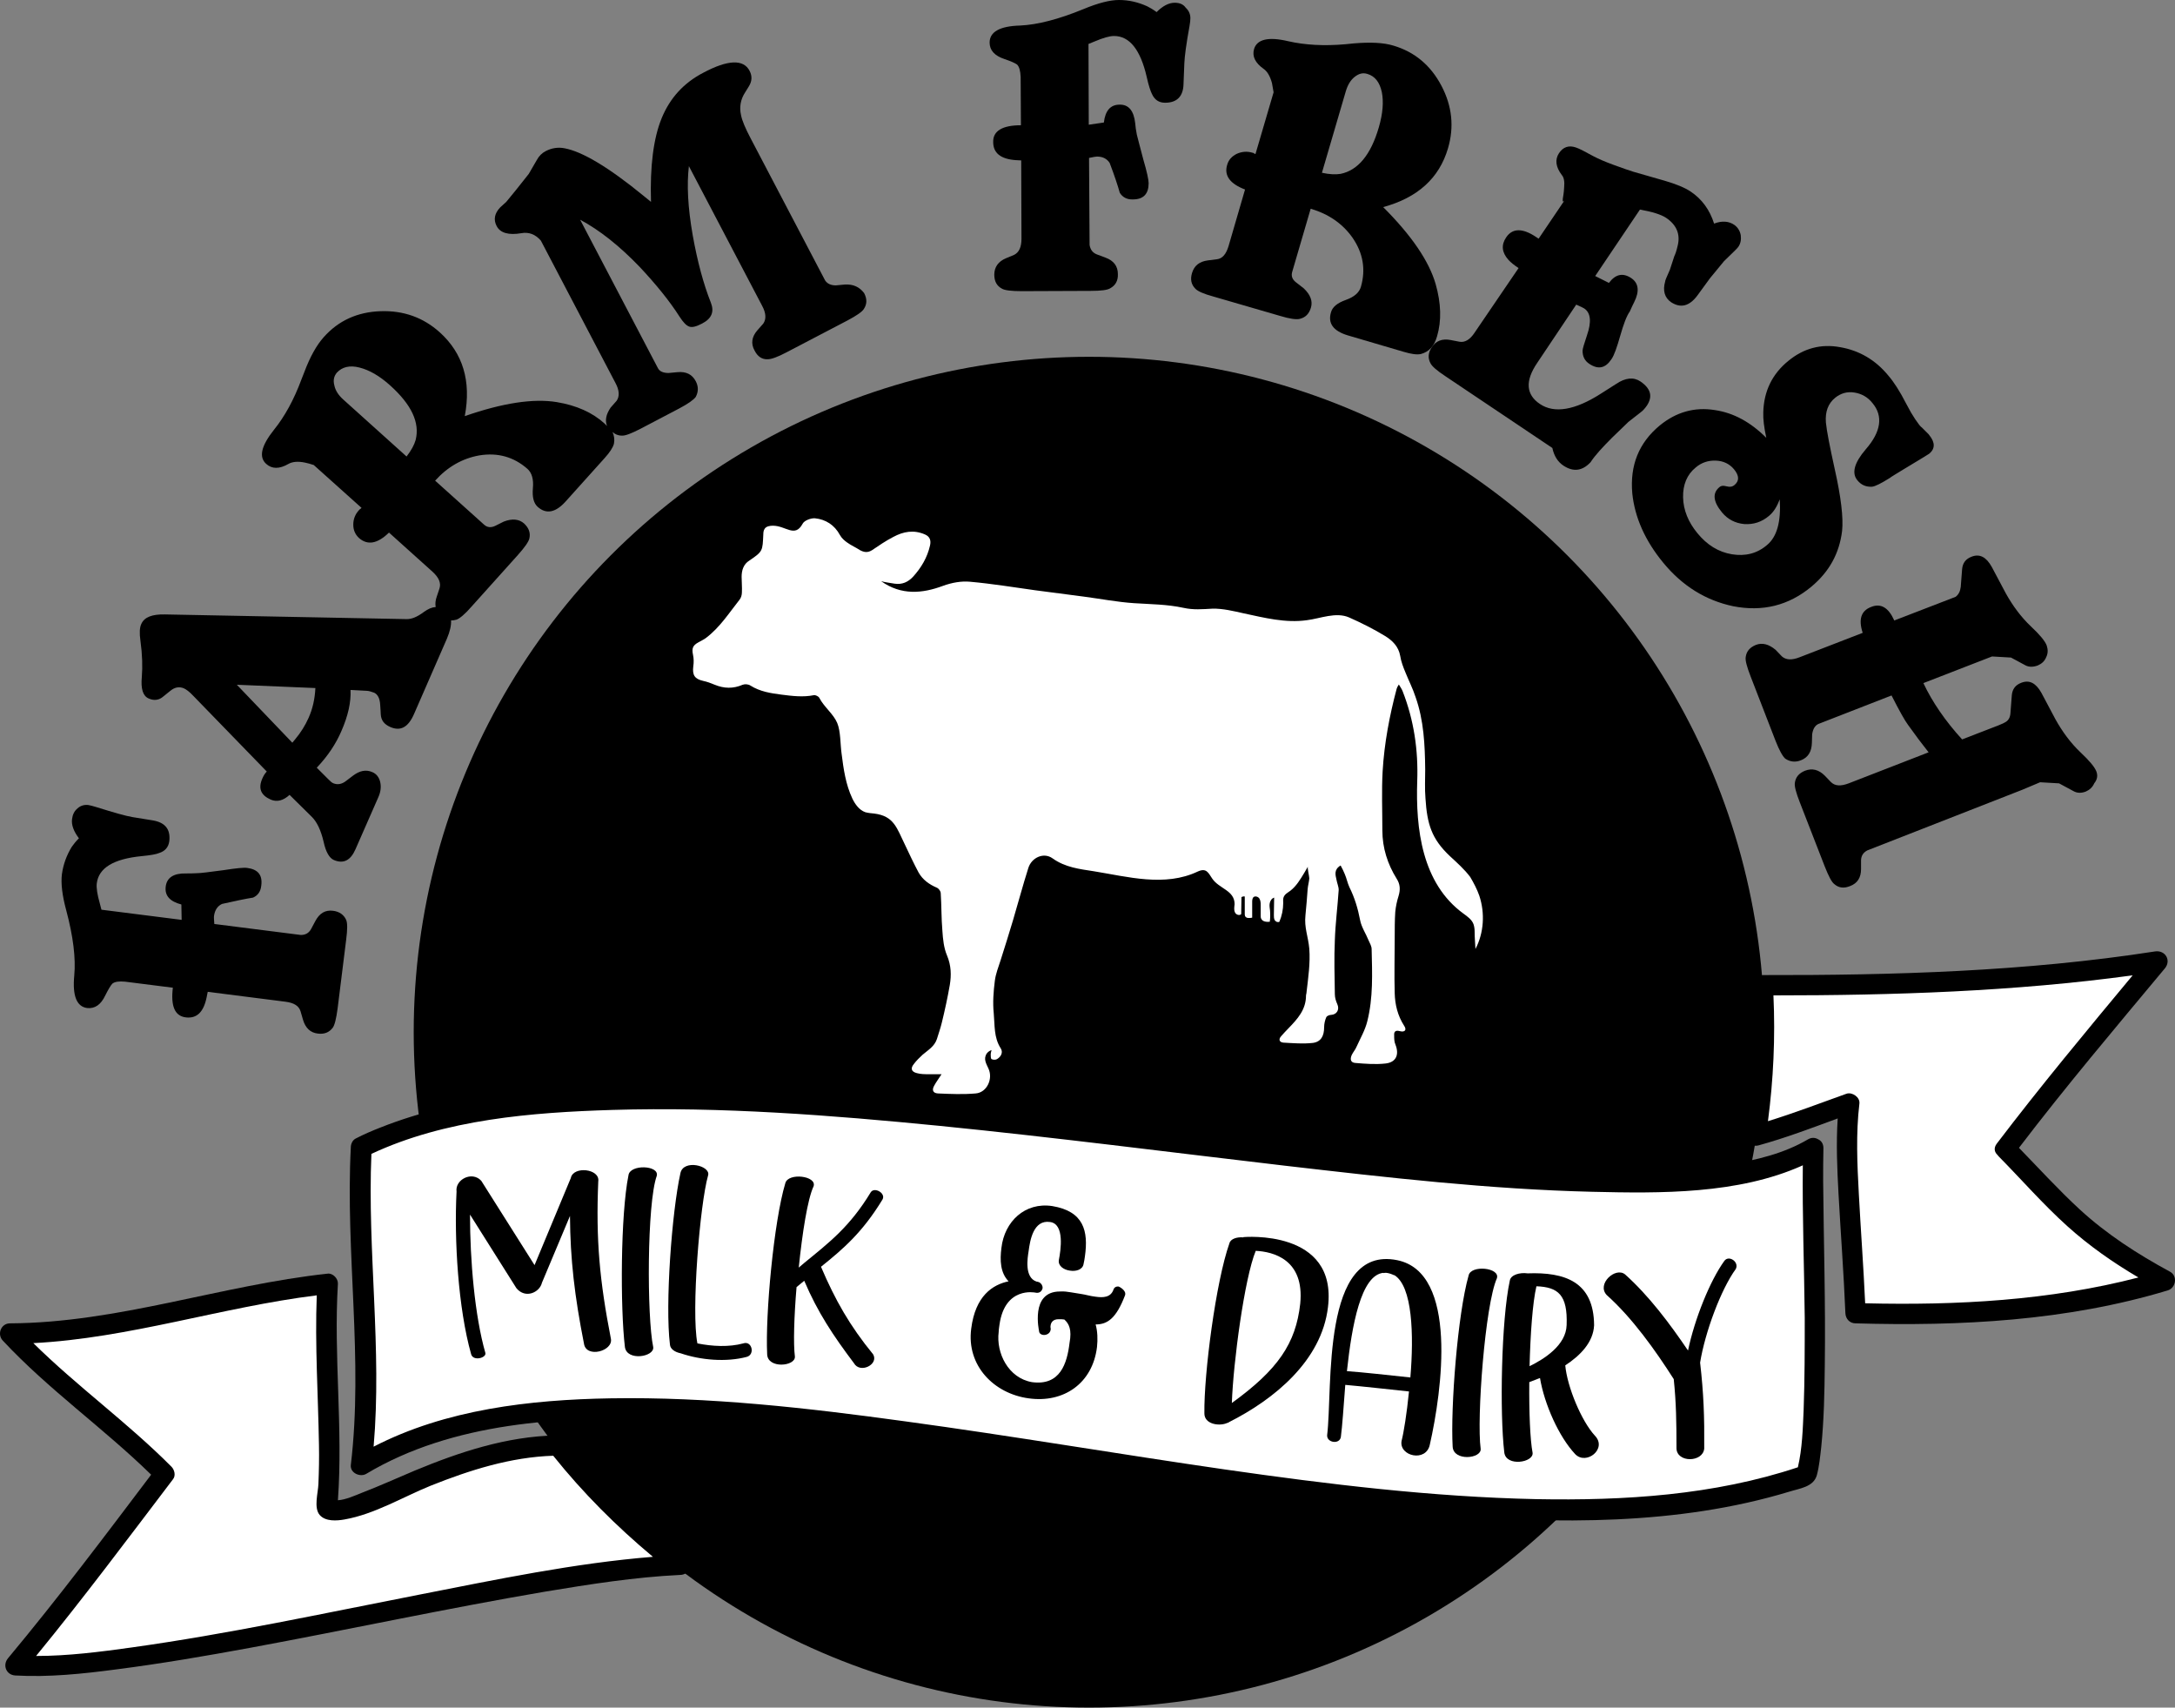 <?xml version="1.0" encoding="UTF-8" standalone="no"?>
<!-- Generator: Adobe Illustrator 21.0.0, SVG Export Plug-In . SVG Version: 6.00 Build 0)  -->

<svg
   xmlns:dc="http://purl.org/dc/elements/1.1/"
   xmlns:cc="http://creativecommons.org/ns#"
   xmlns:rdf="http://www.w3.org/1999/02/22-rdf-syntax-ns#"
   xmlns:svg="http://www.w3.org/2000/svg"
   xmlns="http://www.w3.org/2000/svg"
   xmlns:sodipodi="http://sodipodi.sourceforge.net/DTD/sodipodi-0.dtd"
   xmlns:inkscape="http://www.inkscape.org/namespaces/inkscape"
   version="1.1"
   id="Layer_1"
   x="0px"
   y="0px"
   viewBox="0 0 791.954 621.7"
   xml:space="preserve"
   sodipodi:docname="8029.svg"
   width="791.954"
   height="621.7"
   inkscape:version="0.92.3 (2405546, 2018-03-11)"><rect x="0" y="0" width="791.954" height="621.7" fill="#808080" stroke="none"/><defs
   id="defs73" /><sodipodi:namedview
   pagecolor="#ffffff"
   bordercolor="#666666"
   borderopacity="1"
   objecttolerance="10"
   gridtolerance="10"
   guidetolerance="10"
   inkscape:pageopacity="0"
   inkscape:pageshadow="2"
   inkscape:window-width="640"
   inkscape:window-height="480"
   id="namedview71"
   showgrid="false"
   fit-margin-top="0"
   fit-margin-left="0"
   fit-margin-right="0"
   fit-margin-bottom="0"
   inkscape:zoom="0.27314815"
   inkscape:cx="395.93779"
   inkscape:cy="310.79999"
   inkscape:window-x="0"
   inkscape:window-y="0"
   inkscape:window-maximized="0"
   inkscape:current-layer="Layer_1" />
<style
   type="text/css"
   id="style2">
	.st0{fill:#FFFFFF;}
</style>
<g
   id="g68"
   transform="translate(-36.062,-121.1)">
	<g
   id="g64">
		<circle
   cx="432.6"
   cy="496.9"
   r="245.9"
   id="circle4" />
		<g
   id="g20">
			<path
   d="m 157.4,452.7 c -2.9,-0.4 -5,0.9 -6.5,3.7 l -1.6,3 c -0.8,1.4 -2,2.1 -3.7,2.1 l -31.5,-4 c -0.1,-1.5 -0.2,-2.4 -0.1,-3 0.3,-2 1.2,-3.5 2.9,-4.3 4.9,-1.1 8.7,-1.9 11.3,-2.3 1.8,-0.8 2.8,-2.3 3,-4.4 0.5,-3.8 -1.2,-5.9 -5.1,-6.4 -1.2,-0.2 -4.1,0.1 -8.6,0.8 -5.3,0.7 -8.4,1.1 -9.5,1.1 -1.6,0.1 -3,0.1 -4.2,0.1 -4.5,-0.1 -7,1.5 -7.4,4.8 -0.4,3.3 1.5,5.4 5.7,6.5 L 102.2,456 73,452.3 72.4,450 c -0.9,-3.2 -1.3,-5.6 -1.1,-7.3 0.7,-5.6 6.1,-8.9 16.3,-9.9 3.2,-0.3 5.4,-0.7 6.3,-1.1 2.3,-0.7 3.5,-2.2 3.8,-4.3 0.5,-4.3 -1.4,-6.8 -5.9,-7.6 l -7.4,-1.2 c -2.5,-0.4 -7,-1.7 -13.4,-3.7 -1.1,-0.3 -2,-0.6 -2.7,-0.7 -1.5,-0.2 -2.9,0.2 -4,1.2 -1.2,1 -1.8,2.3 -2,3.9 -0.3,2.1 0.6,4.5 2.5,7 -1.1,1.1 -1.9,2.1 -2.6,3.1 -1.9,3.1 -3.1,6.4 -3.6,10 -0.4,3.3 0.1,7.7 1.6,13.2 2.5,9.4 3.5,17.3 2.9,23.7 -0.7,7.4 0.9,11.3 4.7,11.8 2.8,0.3 5,-1.2 6.6,-4.6 1.1,-2.2 2,-3.7 2.6,-4.3 0.9,-0.7 2.4,-0.9 4.6,-0.7 l 17.4,2.2 c -0.8,6.7 0.7,10.3 4.7,10.8 4,0.5 6.5,-1.9 7.6,-7.3 l 0.4,-2 28.3,3.6 c 3.1,0.4 4.9,1.5 5.5,3.5 l 0.9,3.1 c 0.9,3 2.7,4.7 5.4,5 2.3,0.3 4.1,-0.4 5.4,-2.1 0.7,-0.9 1.3,-3.3 1.8,-7.1 l 3.1,-24.9 c 0.5,-3.8 0.5,-6.2 0,-7.3 -0.8,-1.8 -2.4,-3 -4.7,-3.3 z"
   id="path6"
   inkscape:connector-curvature="0" />
			<path
   d="m 343.6,224.7 -3.2,0.3 c -1.8,0 -3.1,-0.6 -3.9,-1.8 l -27.1,-51.7 c -1.9,-3.6 -3.1,-6.4 -3.5,-8.4 -0.7,-3 -0.2,-5.8 1.5,-8.4 l 1.3,-2.1 c 1.2,-1.9 1.3,-3.8 0.3,-5.7 -2.2,-4.3 -7.9,-4.1 -16.9,0.7 -7.1,3.7 -12.1,9.2 -15.1,16.5 -3,7.3 -4.3,17.5 -3.9,30.5 l -2.7,-2.2 c -12.7,-10.4 -22.3,-16.1 -28.7,-17.3 -2.4,-0.5 -4.8,-0.1 -6.9,1 -1.4,0.7 -2.5,1.8 -3.3,3.3 l -2.9,5 c -3.5,4.5 -6.3,7.9 -8.2,10.2 l -2.2,2 c -2.1,2.2 -2.5,4.5 -1.3,6.8 1.3,2.5 4.3,3.4 9,2.6 2.7,-0.5 5.1,0.4 7.1,2.7 l 27.2,51.9 c 1.4,2.6 1.5,4.8 0.4,6.4 l -2.2,2.5 c -1.7,2.5 -2.1,4.7 -1.3,6.7 -0.3,-0.3 -0.6,-0.6 -0.9,-0.9 -4.4,-4 -10.2,-6.6 -17.4,-7.8 -8.5,-1.4 -19.7,0.3 -33.5,5.1 2.4,-12.8 -0.7,-22.9 -9.1,-30.5 -6,-5.4 -13.2,-8 -21.6,-7.7 -8.4,0.3 -15.3,3.4 -20.7,9.5 -2.5,2.8 -4.9,7 -7,12.6 l -1.1,2.8 c -2.7,7.3 -6.1,13.5 -10,18.3 -4.6,5.8 -5.6,9.9 -2.8,12.4 2.1,1.9 4.8,1.9 8.1,0 1.4,-0.8 3.4,-1 5.9,-0.5 1,0.2 2.1,0.5 3.3,0.9 l 17.4,15.6 c -0.2,0.2 -0.4,0.4 -0.6,0.5 l -0.3,0.3 c -1.4,1.5 -2.1,3.3 -2.1,5.3 0,2 0.7,3.6 2.1,4.9 3.1,2.7 6.7,2.1 10.9,-2 l 15.9,14.3 c 2.3,2.1 3.1,4.1 2.5,6 l -1,3 c -0.5,1.4 -0.6,2.6 -0.4,3.8 -1.4,0.1 -2.8,0.7 -4.3,1.8 -2.4,1.8 -4.5,2.7 -6.5,2.6 l -87.8,-1.7 c -4.7,-0.1 -7.5,1 -8.6,3.5 -0.6,1.3 -0.7,3.3 -0.3,6.1 0.7,5.1 0.8,9.5 0.5,13.2 -0.4,4.3 0.4,6.9 2.5,7.8 2,0.9 3.8,0.6 5.3,-0.7 l 2.6,-2.1 c 1.6,-1.3 3.2,-1.6 4.9,-0.9 0.9,0.4 2.1,1.3 3.4,2.7 l 26.8,27.6 c -0.7,0.7 -1.2,1.6 -1.6,2.5 -1.6,3.6 -0.6,6.1 3,7.7 2.3,1 4.6,0.4 6.9,-1.7 l 8,7.9 c 1.9,1.8 3.4,4.9 4.4,9.2 0.8,3.7 2.1,5.9 3.7,6.6 3.5,1.5 6.1,0.2 7.9,-3.9 l 8.3,-18.9 c 0.9,-2 1.1,-3.8 0.7,-5.6 -0.4,-1.7 -1.4,-3 -2.9,-3.6 -2.3,-1 -4.6,-0.5 -7,1.3 l -2.5,1.9 c -1.5,1.2 -3.1,1.5 -4.6,0.9 -0.6,-0.2 -1.2,-0.8 -2,-1.6 l -4.1,-4.1 c 4,-4.2 7,-8.7 9,-13.4 2.4,-5.5 3.5,-10.4 3.3,-14.9 l 5.7,0.3 c 0.9,0 1.8,0.3 2.9,0.7 1.3,0.6 2.1,2.1 2.2,4.5 0.1,1.6 0.2,2.7 0.2,3.3 0.1,2.2 1.2,3.7 3.5,4.7 3.7,1.6 6.5,0.1 8.6,-4.7 l 12,-27.5 c 1.1,-2.6 1.6,-4.8 1.5,-6.6 0.6,0 1.3,-0.1 2,-0.3 1.1,-0.4 3,-1.9 5.5,-4.8 l 16.8,-18.7 c 2.5,-2.8 3.9,-4.8 4.2,-6 0.5,-2.1 -0.2,-3.9 -1.9,-5.5 -1.8,-1.6 -4.3,-1.9 -7.4,-0.7 l -3,1.5 c -1.6,0.8 -3,0.7 -4.2,-0.4 l -17.8,-16 c 4.5,-5 9.9,-8.1 16.1,-9.2 6.8,-1.1 12.6,0.6 17.5,4.9 1.6,1.4 2.3,3.8 2,7 -0.3,3.3 0.3,5.5 1.7,6.8 3.1,2.8 6.5,2.2 10.2,-1.9 l 14.2,-15.8 c 1.9,-2.1 3,-3.8 3.4,-5.2 0.3,-1.5 0.1,-3 -0.5,-4.3 0.9,0.8 2,1.3 3.4,1.3 1.2,0.1 3.5,-0.8 6.8,-2.5 l 14.1,-7.4 c 3.2,-1.7 5.2,-3.1 6,-4.2 1,-1.9 1,-3.8 0,-5.7 -1.3,-2.5 -3.5,-3.6 -6.7,-3.3 l -3.2,0.3 c -2,0 -3.3,-0.6 -3.9,-1.8 l -28.3,-54 c 7.1,3.8 14.3,9.5 21.7,17.2 5.9,6.3 10.8,12.3 14.5,18.1 1.3,2 2.4,3.2 3.5,3.6 1.1,0.4 2.6,0 4.7,-1.1 3.5,-1.8 4.5,-4.3 3.2,-7.6 -2.7,-6.8 -4.9,-15 -6.6,-24.5 -1.8,-10.2 -2.2,-18.6 -1.4,-25.2 l 26.7,50.9 c 1.4,2.6 1.5,4.8 0.4,6.4 l -2.2,2.5 c -2,2.3 -2.4,4.8 -1,7.3 1.1,2.2 2.7,3.3 4.8,3.2 1.3,0 3.6,-0.8 6.8,-2.5 l 22.2,-11.6 c 3.4,-1.8 5.4,-3.2 6,-4.2 1.2,-1.8 1.2,-3.7 0.1,-5.8 -1.7,-2.2 -3.9,-3.3 -7.1,-3.1 z m -156.2,56.6 c -0.5,1.8 -1.6,3.8 -3.3,6 l -23,-20.7 c -1.8,-1.6 -2.9,-3.3 -3.3,-5.2 -0.5,-1.9 -0.1,-3.4 0.9,-4.6 1.9,-2.1 4.7,-2.8 8.2,-1.9 3.6,0.9 7.3,3 11.2,6.5 7.8,7 10.9,13.6 9.3,19.9 z m -39,101.2 c -1.2,2.7 -2.8,5.3 -4.9,7.8 l -1,1.2 -20.2,-21.1 28.6,1.2 c -0.2,4 -1,7.6 -2.5,10.9 z"
   id="path8"
   inkscape:connector-curvature="0" />
			<path
   d="m 463.8,122.1 c -2.2,0 -4.4,1.2 -6.6,3.4 -1.2,-0.9 -2.4,-1.6 -3.4,-2.1 -3.3,-1.5 -6.7,-2.3 -10.3,-2.3 -3.3,0 -7.6,1.1 -12.9,3.3 -9,3.7 -16.7,5.7 -23.1,6 -7.4,0.2 -11.1,2.3 -11.1,6.2 0,2.8 1.8,4.8 5.4,6 2.4,0.8 3.9,1.5 4.6,2 0.8,0.8 1.2,2.3 1.3,4.5 l 0.1,17.6 c -6.8,0 -10.2,2.1 -10.1,6.1 0,4 2.7,6.2 8.2,6.6 l 2,0.1 0.1,28.5 c 0,3.1 -0.9,5 -2.7,5.9 l -2.9,1.2 c -2.9,1.2 -4.3,3.3 -4.3,6 0,2.4 0.9,4.1 2.8,5.1 1,0.6 3.4,0.9 7.2,0.9 l 25.1,-0.1 c 3.8,0 6.2,-0.3 7.2,-1 1.8,-1 2.8,-2.7 2.7,-5.1 0,-2.9 -1.5,-4.9 -4.5,-6 l -3.2,-1.2 c -1.5,-0.6 -2.3,-1.7 -2.6,-3.4 l -0.2,-31.7 c 1.4,-0.3 2.4,-0.5 2.9,-0.5 2.1,0 3.6,0.8 4.6,2.3 1.8,4.7 3,8.4 3.7,10.9 1,1.6 2.6,2.5 4.8,2.4 3.8,0 5.7,-2 5.7,-5.9 0,-1.2 -0.6,-4.1 -1.9,-8.5 -1.4,-5.1 -2.1,-8.2 -2.4,-9.2 -0.3,-1.5 -0.5,-2.9 -0.6,-4.2 -0.5,-4.5 -2.4,-6.8 -5.7,-6.7 -3.3,0 -5.2,2.2 -5.7,6.5 l -5.5,0.8 -0.1,-29.4 2.2,-0.9 c 3.1,-1.3 5.4,-2 7.1,-2 5.6,0 9.6,4.9 11.9,14.9 0.7,3.2 1.4,5.2 1.9,6.2 1,2.2 2.6,3.2 4.8,3.2 4.3,0 6.6,-2.3 6.7,-6.8 l 0.3,-7.5 c 0.1,-2.6 0.7,-7.1 1.9,-13.7 0.2,-1.1 0.3,-2.1 0.3,-2.8 0,-1.5 -0.6,-2.8 -1.7,-3.8 -0.9,-1.3 -2.3,-1.8 -4,-1.8 z"
   id="path10"
   inkscape:connector-curvature="0" />
			<path
   d="m 559.3,243.6 c 1.7,-5.7 1.5,-12.1 -0.5,-19.1 -2.4,-8.3 -8.7,-17.6 -19.1,-28 12.5,-3.4 20.4,-10.5 23.6,-21.4 2.3,-7.8 1.5,-15.4 -2.4,-22.8 -3.9,-7.4 -9.7,-12.3 -17.5,-14.6 -3.6,-1.1 -8.4,-1.3 -14.4,-0.8 l -3,0.3 c -7.8,0.7 -14.8,0.3 -20.9,-1.1 -7.2,-1.7 -11.3,-0.7 -12.4,2.8 -0.8,2.7 0.4,5.1 3.5,7.3 1.3,0.9 2.3,2.6 3,5.1 0.2,1 0.4,2.2 0.6,3.4 l -6.6,22.5 c -0.3,-0.1 -0.5,-0.2 -0.7,-0.4 l -0.4,-0.1 c -2,-0.6 -3.9,-0.4 -5.7,0.4 -1.8,0.9 -3,2.2 -3.5,4 -1.2,3.9 1,6.9 6.5,9 l -6,20.6 c -0.9,3 -2.3,4.6 -4.3,4.8 l -3.2,0.4 c -3.1,0.4 -5,1.9 -5.8,4.6 -0.7,2.3 -0.3,4.2 1.2,5.7 0.8,0.9 3,1.9 6.7,2.9 l 24.1,7 c 3.6,1.1 6,1.4 7.2,1.1 2.1,-0.5 3.4,-1.8 4.1,-4.1 0.7,-2.4 -0.2,-4.7 -2.6,-7 l -2.7,-2.1 c -1.5,-1.1 -2,-2.4 -1.5,-4 l 6.7,-22.9 c 6.5,1.9 11.6,5.4 15.2,10.5 3.9,5.6 4.9,11.6 3.1,17.9 -0.6,2.1 -2.4,3.7 -5.5,4.8 -3.1,1.1 -4.9,2.6 -5.4,4.5 -1.2,4 0.8,6.8 6.1,8.4 l 20.4,6 c 2.7,0.8 4.7,1.1 6.2,0.8 3,-0.8 4.9,-2.9 5.9,-6.4 z m -21.2,-76.1 c -2.9,10 -7.6,15.6 -13.9,16.9 -1.8,0.3 -4.1,0.2 -6.8,-0.4 l 8.7,-29.7 c 0.7,-2.3 1.7,-4 3.2,-5.2 1.5,-1.2 3,-1.6 4.6,-1.1 2.8,0.8 4.5,3 5.3,6.6 0.7,3.5 0.4,7.8 -1.1,12.9 z"
   id="path12"
   inkscape:connector-curvature="0" />
			<path
   d="m 635.7,268.8 c 2.2,-3.3 1.5,-6.2 -2.3,-8.8 -2.5,-1.7 -5.5,-1.4 -8.9,0.9 l -5.5,3.5 c -9.5,6.1 -17,7.3 -22.2,3.8 -5.1,-3.4 -5.5,-8.4 -1,-15 L 610,232 c 1.6,0.7 2.6,1.2 2.9,1.4 2.4,1.6 2.7,4.9 1,9.8 -1,3 -1.6,4.9 -1.6,5.6 0,2.1 0.8,3.7 2.5,4.8 3.2,2.1 5.8,1.6 8,-1.7 1,-1.4 2,-4.3 3.2,-8.5 1.2,-4.2 2.3,-7.2 3.5,-8.9 0.7,-1.5 1.2,-2.7 1.6,-3.4 2,-4 1.6,-6.9 -1,-8.7 -3.1,-2.1 -5.8,-1.5 -8.2,1.7 l -5,-2.5 16.3,-24.2 c 4.5,0.8 7.7,1.8 9.5,3 3.9,2.6 5.3,6.1 4.2,10.3 -0.4,1.7 -0.8,2.9 -1.2,3.7 -0.9,2.8 -1.5,4.5 -1.6,4.9 -1.2,2.7 -1.8,4.1 -1.7,4.2 -1,3.4 -0.2,6 2.1,7.6 3.5,2.3 6.7,1.5 9.6,-2.4 l 4.6,-6.3 5.1,-6.2 3.8,-3.7 c 0.7,-0.7 1.2,-1.2 1.4,-1.5 0.9,-1.3 1.1,-2.7 0.9,-4.3 -0.3,-1.6 -1.1,-2.8 -2.3,-3.7 -2,-1.4 -4.5,-1.6 -7.4,-0.5 -1.6,-5 -4.4,-8.9 -8.6,-11.7 -2.1,-1.4 -5.3,-2.7 -9.4,-3.9 l -11.5,-3.3 c -1.3,-0.4 -3.6,-1.2 -6.9,-2.4 -3.3,-1.2 -5.8,-2.3 -7.5,-3.2 -3.1,-1.7 -5.2,-2.8 -6.4,-3.2 -2.6,-0.9 -4.7,-0.2 -6.2,2.1 -1.5,2.3 -1.2,5 1.1,8 0.7,0.8 1,2.3 0.8,4.3 0,0.5 -0.1,2 -0.5,4.3 -0.1,1.1 0.1,1.2 0.6,0.6 l -9.4,13.9 -0.9,-0.6 c -4.9,-3.3 -8.6,-3.3 -10.9,0.1 -1.9,2.8 -1.6,5.5 0.8,8.2 0.9,1 2.2,2 3.7,3 l -16,23.5 c -1.7,2.6 -3.6,3.7 -5.6,3.3 l -3.1,-0.6 c -3.1,-0.6 -5.4,0.3 -6.9,2.6 -1.3,2 -1.5,3.9 -0.5,5.8 0.5,1.1 2.3,2.7 5.5,4.8 l 38.9,26.1 c 0.6,2.8 1.9,5 4,6.4 3.6,2.4 6.9,2 9.9,-1.2 1.7,-2.6 4.4,-5.5 7.9,-9 2.2,-2.1 4.1,-4 5.9,-5.7 l 4.6,-3.6 c 0.7,-0.5 1.4,-1.3 2.1,-2.3 z"
   id="path14"
   inkscape:connector-curvature="0" />
			<path
   d="m 695.6,334.7 c 6.5,-5.4 10.2,-12.1 11.2,-20.3 0.5,-4.8 -0.4,-12.4 -2.7,-22.6 -1.8,-8.2 -2.9,-13.8 -3.2,-16.9 -0.3,-3.9 0.8,-6.9 3.4,-9 2,-1.6 4.3,-2.3 6.9,-1.9 2.6,0.4 4.9,1.6 6.7,3.9 3.9,4.7 3.1,10.4 -2.5,16.8 -4.2,4.9 -5.2,8.7 -3,11.3 1.4,1.7 3.1,2.4 5.3,2.3 1.1,-0.1 3.3,-1.2 6.5,-3.2 0.3,-0.3 2,-1.3 5.1,-3.2 5.5,-3.3 8.6,-5.2 9.2,-5.6 2.2,-1.8 2.2,-4.1 0.1,-6.7 l -0.3,-0.4 -2.5,-2.5 c -0.1,0 -0.4,-0.3 -0.9,-0.9 -1,-1.3 -2,-2.8 -3,-4.5 l -1.8,-3.3 c -2.3,-4.5 -4.5,-7.9 -6.5,-10.2 -4.6,-5.6 -10.5,-9.1 -17.5,-10.3 -7,-1.3 -13.3,0.4 -18.9,5 -5.9,4.8 -8.9,11.1 -9.1,18.7 -0.1,2.5 0.3,5.6 1.1,9.3 -5.7,-5.7 -11.9,-9.1 -18.7,-10.1 -7.4,-1.2 -14.1,0.7 -20.1,5.6 -7.6,6.3 -10.9,14.5 -10,24.7 0.9,8.8 4.7,17.3 11.3,25.3 7,8.5 15.5,13.7 25.4,15.8 10.7,2.1 20.2,-0.2 28.5,-7.1 z m -28.9,-11.8 c -4.9,-0.8 -9.1,-3.4 -12.6,-7.7 -3.3,-4 -5.1,-8.4 -5.2,-13 -0.1,-4.6 1.4,-8.3 4.6,-10.9 2.1,-1.8 4.6,-2.6 7.3,-2.5 2.8,0.1 5,1.2 6.6,3.1 2,2.4 2,4.3 0.2,5.8 -0.6,0.5 -1.3,0.7 -2.1,0.6 l -1.6,-0.3 c -0.6,-0.1 -1.2,0 -1.7,0.4 -2.7,2.2 -2.4,5.3 0.9,9.3 2.1,2.5 4.8,3.9 8.1,4.2 3.3,0.2 6.3,-0.7 9,-3 1.7,-1.4 2.9,-3.4 3.9,-6 0.5,8.1 -1,13.6 -4.6,16.6 -3.6,3.1 -7.9,4.2 -12.8,3.4 z"
   id="path16"
   inkscape:connector-curvature="0" />
			<path
   d="m 799.4,402 c -0.6,-1.6 -2.5,-3.9 -5.7,-6.9 -3.7,-3.5 -6.7,-7.6 -9.2,-12.1 l -5.1,-9.6 c -2,-3.6 -4.4,-4.9 -7.4,-3.7 -2.1,0.8 -3.2,2.3 -3.4,4.5 l -0.5,6.5 c -0.1,1.7 -0.8,2.8 -2,3.4 -0.1,0.1 -0.9,0.5 -2.4,1.1 l -13.2,5.1 c -6.2,-6.8 -10.9,-13.7 -14.1,-20.5 l 25,-9.7 6.9,0.4 5.2,2.8 c 1.3,0.7 2.8,0.7 4.5,0.1 1.4,-0.6 2.5,-1.5 3.1,-3 0.7,-1.4 0.7,-2.8 0.2,-4.3 -0.6,-1.6 -2.5,-3.9 -5.7,-6.9 -3.7,-3.5 -6.7,-7.6 -9.2,-12.1 l -5.1,-9.6 c -2,-3.6 -4.4,-4.9 -7.4,-3.7 -2.1,0.8 -3.2,2.3 -3.4,4.5 l -0.5,6.5 c -0.2,1.6 -0.8,2.8 -1.9,3.6 l -22.3,8.6 c -2.1,-4.7 -4.9,-6.4 -8.5,-4.9 -3.6,1.4 -4.6,4.5 -3,9.4 l -23,8.9 c -2.8,1.1 -4.9,1 -6.4,-0.3 l -2.3,-2.4 c -2.5,-2.1 -4.9,-2.7 -7.2,-1.8 -2.2,0.9 -3.4,2.3 -3.7,4.4 -0.2,1.2 0.4,3.5 1.8,7.1 l 9.1,23.5 c 1.3,3.3 2.5,5.5 3.5,6.4 1.8,1.2 3.7,1.4 5.7,0.6 2.6,-1 3.9,-3.1 4,-6.3 l 0.1,-3.2 c 0.3,-1.9 1,-3.1 2.2,-3.7 l 26.7,-10.4 c 2.8,5.5 4.8,9.1 6,10.7 2.7,3.8 5.2,7.1 7.5,10 l -29.1,11.3 c -2.9,1.1 -5,1 -6.5,-0.5 l -2.2,-2.3 c -2.2,-2.2 -4.6,-2.8 -7.2,-1.8 -2.2,0.9 -3.4,2.3 -3.7,4.4 -0.2,1.2 0.4,3.5 1.8,7.1 l 9.1,23.4 c 1.4,3.5 2.5,5.7 3.5,6.4 1.6,1.4 3.5,1.6 5.7,0.7 2.7,-1 4,-3.1 4,-6.2 v -3.3 c 0.1,-1.6 0.8,-2.7 2.3,-3.5 l 56.5,-22.1 6.4,-2.7 6.9,0.4 5.2,2.8 c 1.4,0.8 2.9,0.8 4.5,0.2 1.4,-0.6 2.5,-1.6 3.1,-3 1.2,-1.5 1.3,-2.9 0.8,-4.3 z"
   id="path18"
   inkscape:connector-curvature="0" />
		</g>
		<g
   id="g40">
			<g
   id="g26">
				<path
   class="st0"
   d="m 696.3,539.2 c -75.9,46 -413,-57.1 -528.6,-0.4 -2.1,38.4 4.7,78.1 0,115.7 110.4,-66.6 383.4,53.6 526.2,3.7 5.4,-18.9 1.7,-92.4 2.4,-119 z"
   id="path22"
   inkscape:connector-curvature="0"
   style="fill:#ffffff" />
				<path
   d="m 699.9,551.1 c 0,-4 0,-8 0.1,-12 0,-1.6 -0.8,-2.7 -1.9,-3.2 -1,-0.6 -2.3,-0.8 -3.7,0 -8.8,5.2 -19,7.6 -29,9.2 -13.7,2.2 -27.6,2.5 -41.5,2.5 -36.7,-0.2 -73.3,-4.2 -109.7,-8.4 -41.8,-4.8 -83.5,-10.2 -125.4,-14.6 -40,-4.2 -80.3,-7.6 -120.6,-7.1 -31.2,0.4 -64.2,2.4 -93.6,14.1 -3.1,1.2 -6.1,2.5 -9,4 -1.2,0.6 -1.8,2 -1.8,3.2 -2,38.6 4.6,77.2 0,115.7 -0.3,2.9 3.4,4.5 5.6,3.2 31.6,-18.9 70.9,-20.9 106.8,-20 46.7,1.2 93.2,8.5 139.3,15.7 48.4,7.5 96.8,15.6 145.6,19.3 41.9,3.2 85.8,3.8 126.4,-8.5 3.8,-1.2 8.9,-1.7 10.1,-6 0.9,-3.3 1.2,-6.8 1.6,-10.2 1,-9.9 1.2,-19.9 1.3,-29.9 0.3,-22.4 -0.4,-44.7 -0.6,-67 z m -7.1,83.2 c -0.3,6.9 -0.5,14.2 -2.1,21 -30.6,10.2 -63.3,12.2 -95.3,11.6 -37.9,-0.8 -75.7,-5.4 -113.3,-10.8 -38.8,-5.6 -77.4,-12.2 -116.3,-17.5 -35.6,-4.9 -71.6,-9 -107.5,-8.4 -29.2,0.5 -59.9,4 -86.2,17.6 3.1,-35.5 -2.3,-71.1 -0.8,-106.6 26.9,-12.6 58.4,-15.1 87.7,-16 39.8,-1.2 79.6,1.9 119.2,5.8 42,4.2 83.8,9.6 125.7,14.5 37.2,4.3 74.5,8.6 111.9,9.5 25,0.6 53.1,0.9 76.4,-9.5 0.1,0 0.2,-0.1 0.3,-0.2 -0.2,18.5 0.5,37.1 0.7,55.6 0,11.2 0,22.3 -0.4,33.4 z"
   id="path24"
   inkscape:connector-curvature="0" />
			</g>
			<g
   id="g32">
				<path
   class="st0"
   d="m 766.3,539.3 c 17.7,-23.3 39.5,-49.2 55.3,-68.2 -38.6,6.1 -93.6,8.8 -143.7,8.7 0.3,5.1 0.5,10.3 0.5,15.6 0,13.3 -1.1,26.4 -3.1,39.2 12.9,-3.6 25.7,-8.7 34,-11.6 -2.4,17.9 1,44.6 2.2,76.3 41.4,1.3 80.2,-1.9 112.7,-11.9 -30.2,-16.3 -38.8,-28.8 -57.9,-48.1 z"
   id="path28"
   inkscape:connector-curvature="0"
   style="fill:#ffffff" />
				<path
   d="m 826.2,584.1 c -11.8,-6.4 -23,-13.6 -32.9,-22.7 -7.7,-7.1 -14.8,-14.9 -22.1,-22.4 17,-22.3 35.1,-43.7 53.1,-65.3 2.5,-3 0.1,-6.8 -3.6,-6.2 -47,7.3 -95.2,8.7 -142.7,8.6 -1.9,0 -3.8,1.7 -3.7,3.7 1.1,18 0.3,36 -2.5,53.7 -0.4,2.7 1.6,5.4 4.6,4.6 9.8,-2.7 19.3,-6.3 28.8,-9.8 -0.6,9.1 -0.2,18.4 0.3,27.5 0.8,14.5 1.9,28.9 2.5,43.4 0.1,2.1 1.6,3.7 3.7,3.7 38.1,1.1 77,-0.9 113.7,-12 2.9,-0.9 3.7,-5.2 0.8,-6.8 z m -111,11.5 c -0.6,-13.3 -1.6,-26.5 -2.3,-39.7 -0.6,-11 -1.1,-22.1 0.2,-33 0.3,-2.3 -2.6,-4.3 -4.7,-3.6 -9.5,3.4 -18.9,7 -28.6,10 2,-15.2 2.7,-30.5 2,-45.8 43.6,0 87.6,-1.4 130.8,-7.3 -16.8,20.2 -33.6,40.4 -49.5,61.3 -1.2,1.6 -0.8,3.1 0.3,4.1 0.1,0.1 0.2,0.3 0.3,0.4 8.4,8.5 16.3,17.6 25.2,25.6 7.9,7.1 16.6,13.2 25.8,18.6 -32.3,8.4 -66.2,10.2 -99.5,9.4 z"
   id="path30"
   inkscape:connector-curvature="0" />
			</g>
			<g
   id="g38">
				<path
   class="st0"
   d="m 239.3,647.4 c -38.8,0.1 -76.3,29 -84.1,22.7 2.4,-25.4 -1.6,-52.8 0.2,-81.5 -39.4,4.1 -74.3,18.1 -115.7,18.1 18.9,20.5 37.2,31.7 56.3,51.1 -17.7,23.3 -38.5,50.8 -54.4,69.8 49.1,3.1 179.9,-33.5 242,-36.5 -16.6,-12.7 -31.5,-27.4 -44.3,-43.7 z"
   id="path34"
   inkscape:connector-curvature="0"
   style="fill:#ffffff" />
				<path
   d="m 285.4,687.8 c -16.1,-12.4 -30.6,-26.8 -43.3,-42.7 -0.2,-0.2 -0.3,-0.4 -0.5,-0.6 -1,-1.1 -2.2,-1.2 -3.2,-0.8 -17.9,0.4 -34.9,6 -51.3,12.8 -6.4,2.7 -12.8,5.6 -19.3,8.1 -2,0.8 -6,2.6 -8.7,2.7 1.9,-26.2 -1.6,-52.5 0,-78.8 0.1,-1.9 -1.8,-3.9 -3.7,-3.7 -38.9,4.2 -76.3,17.9 -115.7,18.1 -3.3,0 -4.8,4 -2.6,6.3 16.6,17.8 36.6,31.8 54,48.8 -17,22.5 -34,45.1 -52.1,66.8 -2.1,2.5 -0.7,6.1 2.6,6.3 12.2,0.7 24.6,-0.6 36.7,-2.2 16.4,-2.1 32.7,-4.9 49,-7.9 35.7,-6.6 71.3,-14.3 107.1,-20.4 16.3,-2.7 32.7,-5.3 49.2,-6.1 3.9,0 4.7,-4.5 1.8,-6.7 z m -96.8,13.9 C 153.8,708.5 119.1,716 84,720.9 72.5,722.5 60.9,724 49.2,724 c 17.2,-21 33.5,-42.8 49.9,-64.4 1,-1.3 0.5,-3.4 -0.6,-4.5 -15.9,-16 -34.3,-29.2 -50.3,-45 35,-1.8 68.5,-13.1 103.2,-17.4 -0.7,18.1 0.5,36.2 0.8,54.4 0.1,4.8 0,9.5 -0.2,14.3 -0.1,3.2 -1.8,8.7 0.5,11.3 2.1,2.4 6.2,2.1 9,1.6 10.9,-1.9 21.3,-8.2 31.4,-12.3 14.3,-5.7 29.1,-10.4 44.6,-10.9 10.8,13.5 23,25.7 36.3,36.8 -28.6,2.3 -57.1,8.3 -85.2,13.8 z"
   id="path36"
   inkscape:connector-curvature="0" />
			</g>
		</g>
		<g
   id="g62">
			<path
   d="m 248.7,610.3 c -3.4,-17.2 -5,-30.7 -5.1,-46.5 l -10.2,24.3 c -0.8,3.5 -6,6 -9.3,2 l -16.9,-26.8 c 0,16.5 1.7,36.8 5.6,50.4 0.4,1.8 -4.5,3.1 -5.2,0.4 -4.7,-16.7 -6.2,-41.5 -5.3,-59.2 -0.6,-4.3 5.6,-7.6 9,-3.9 l 19.4,30.7 13.2,-31.7 c 0.9,-4.5 10.7,-3.4 10,1.2 -0.9,21.3 0.5,36.3 4.6,57.3 0.9,4.5 -9,7.2 -9.8,1.8 z"
   id="path42"
   inkscape:connector-curvature="0" />
			<path
   d="m 264.9,549 c 0.5,-4.1 11.3,-3.7 10.3,0.2 -3.6,10 -3.6,51.4 -1.3,62.3 0.6,3.6 -9.6,5.3 -10.3,0 -1.7,-14.2 -1.6,-48.2 1.3,-62.5 z"
   id="path44"
   inkscape:connector-curvature="0" />
			<path
   d="m 308,615.1 c -7.5,2 -16.8,1.2 -24.1,-1.3 -2,-0.4 -3.8,-1.5 -3.9,-3.2 -1.8,-14.5 0.7,-48.3 3.8,-62.3 1,-5.3 11.1,-2.8 10.1,0.7 -3,10.5 -6.2,49.6 -3.9,61.2 5.5,1.1 11.5,1.4 16.7,0 3.1,-1.1 4.4,4 1.3,4.9 z"
   id="path46"
   inkscape:connector-curvature="0" />
			<path
   d="m 347,617.4 c -7.6,-10.1 -13.2,-18.5 -18.1,-30 -0.9,0.8 -1.9,1.5 -2.8,2.3 -0.9,10.7 -1.2,20.7 -0.6,25.3 0.2,3.6 -10,4.5 -10.1,-0.9 -0.7,-14.3 2.4,-48.2 6.6,-62.2 1,-4 11.6,-2.7 10.3,1.1 -2.2,4.7 -4.1,17 -5.4,29.6 l 2,-1.7 c 8.9,-7.3 16.5,-13 24.2,-25.7 1.3,-2.1 5.6,0.3 4.3,2.6 -7.3,12 -14.3,18 -22.4,24.5 5.2,12.2 10.5,21.5 19,31.9 2.1,3.7 -4.8,7.1 -7,3.2 z"
   id="path48"
   inkscape:connector-curvature="0" />
			<path
   d="m 445.7,592.7 c -3.2,8.4 -6.4,10.6 -10.7,10.6 0.7,2.5 0.8,5.4 0.5,8.2 -1.6,13.3 -12.2,20.5 -24.9,18.7 -12.6,-1.7 -22.7,-11.9 -20.9,-25.4 1.5,-11.9 7.8,-16 13.6,-17.2 -3,-3.1 -3.2,-7.6 -2.6,-12.2 1.1,-9.6 8.6,-16.7 18.5,-15.2 11.5,1.9 13.2,9.1 11.9,18.3 -0.1,0.9 -0.3,1.9 -0.5,2.8 -0.3,2 -2.7,2.8 -5,2.4 -2.2,-0.3 -4.3,-1.7 -4,-3.8 0.7,-3.6 2.2,-13.2 -3.2,-13.9 -6.1,-0.9 -7.3,6.8 -7.8,10.6 -0.4,2.5 -1.6,9.6 2.9,11.1 0.3,0 0.5,0.1 0.8,0.2 h 0.1 c 0.9,0.5 1.3,1.3 1.3,2.1 -0.2,1.1 -1.1,2.1 -2.7,1.7 -0.1,0 -11,-2.3 -13,11.6 -0.1,0.9 -0.3,1.8 -0.3,2.7 -1,7.7 3.5,16.8 12.1,18.3 10.3,1.4 12.8,-6.8 13.7,-14.3 0.9,-4.8 -0.2,-7 -1.9,-8.5 -0.6,-0.1 -1.2,-0.1 -1.9,-0.1 -2.4,-0.1 -3,1.4 -3.1,2.3 -0.1,0.5 0,0.9 0,0.9 0.1,0.3 0,0.5 0,0.7 -0.2,1.3 -1.6,2 -2.8,1.8 -0.7,-0.1 -1.4,-0.6 -1.4,-1.4 0,0 -0.8,-3.5 -0.3,-7.2 0.5,-3.6 2.4,-7.2 7.9,-7.2 1.5,-0.1 2.8,0.1 4,0.3 1.3,0.2 2.6,0.4 3.7,0.6 1.5,0.2 3.4,0.8 5.3,1 2.7,0.4 5.5,0.3 6.5,-2.6 0.3,-0.9 1.1,-1.2 1.9,-1.1 1.3,0.6 2.8,1.9 2.3,3.2 z"
   id="path50"
   inkscape:connector-curvature="0" />
			<path
   d="m 483.5,638.9 c -0.2,0.2 -0.5,0.3 -0.8,0.3 0,0.1 -0.1,0.1 -0.1,0.1 -3,1.1 -8,0.2 -8,-3.6 -0.2,-14.4 4.2,-48.1 9.1,-61.9 0.4,-1.7 2.8,-2.4 5.1,-2.2 v -0.1 c 0.1,0 34.3,-3.1 30.8,25.5 -2.3,19.5 -19.6,33.6 -36.1,41.9 z m 9.8,-62.4 c -4.1,9.9 -8.2,40.7 -8.7,55.4 16.7,-12.1 23.3,-21.6 24.9,-36.2 1.6,-16.1 -9.9,-18.9 -16.2,-19.2 z"
   id="path52"
   inkscape:connector-curvature="0" />
			<path
   d="m 556.7,647 c -1.3,6.6 -11.3,4.3 -10.3,-1.3 0.8,-3.1 1.9,-10 2.7,-18 -7.5,-0.8 -17.5,-1.9 -23.2,-2.4 -0.6,7.9 -1.1,15.1 -1.6,18.9 -0.4,2.9 -5.2,2.2 -5,-0.6 2.1,-17 -2.3,-69.3 25.5,-63.7 22.3,4.5 16.3,47.7 11.9,67.1 z m -7.1,-24.4 c 1.3,-15.5 0.8,-33.3 -5.9,-37.3 v 0.1 c -1,-0.5 -2,-0.8 -2.9,-0.9 -0.3,0 -0.6,0 -1,0.1 v -0.1 c -8.2,0.8 -11.5,19.1 -13.3,35.8 5.7,0.4 15.6,1.5 23.1,2.3 z"
   id="path54"
   inkscape:connector-curvature="0" />
			<path
   d="m 570.8,585.5 c 0.8,-4 11.6,-2.9 10.3,1 -4.3,9.7 -7.4,51 -5.9,62.1 0.3,3.6 -9.9,4.6 -10.2,-0.8 -0.8,-14.3 1.8,-48.2 5.8,-62.3 z"
   id="path56"
   inkscape:connector-curvature="0" />
			<path
   d="m 609.6,650.5 c -5.9,-6.3 -11.2,-18.1 -12.8,-27.7 l -3.9,1.5 c -0.1,10.9 0.3,21 1.2,25.7 0.5,3.6 -9.7,5.2 -10.3,-0.1 -1.7,-14.2 -1.1,-48.2 2,-62.5 0.3,-2.2 3.7,-3.1 6.5,-2.7 13.5,-0.5 24.1,3 24.2,18.9 -0.3,6.2 -5,11 -10.5,14.6 0.7,7.8 5.9,20.3 10.8,25.6 4.6,4.8 -3.2,10.9 -7.2,6.7 z m -16.6,-32 c 5.3,-2.6 13.3,-7.6 13.5,-15 0.4,-11 -3.1,-13.8 -11,-14.1 -1.4,5.9 -2.2,17.5 -2.5,29.1 z"
   id="path58"
   inkscape:connector-curvature="0" />
			<path
   d="m 668.1,583.1 c -5.4,7.4 -11.2,23 -13,34.1 1.3,11.3 1.6,19.7 1.5,31.3 -0.5,5.1 -10,5.2 -10.1,-0.1 0,-9.3 -0.1,-16.6 -1,-25.2 -6.7,-10.5 -15.1,-22.3 -24.4,-30.6 -3.8,-4 3.2,-10.4 6.7,-7.5 8.6,7.7 16.2,17.8 22.9,27.7 2.4,-11.5 8,-25.4 13.2,-32.6 1.6,-2.3 5.5,0.3 4.2,2.9 z"
   id="path60"
   inkscape:connector-curvature="0" />
		</g>
	</g>
	<path
   class="st0"
   d="m 574.7,447.2 c 2.1,6.3 1.7,13.5 -1.4,19.4 -0.1,-2.1 -0.3,-4.2 -0.3,-6.3 0,-0.9 -0.1,-1.8 -0.4,-2.7 -0.6,-1.7 -2.2,-2.8 -3.7,-3.9 -15.1,-11 -17.4,-30.9 -16.8,-48.3 0.4,-11.2 -1.2,-22.1 -5.3,-32.6 -0.3,-0.8 -0.8,-1.5 -1.4,-2.5 -0.5,0.8 -0.7,1.2 -0.8,1.6 -2.6,9.8 -4.5,19.8 -5.1,30 -0.4,7.2 -0.1,14.3 -0.1,21.5 0,6.4 1.9,12.3 5.2,17.6 1.3,2 1.4,4 0.7,6.3 -0.6,1.9 -1,3.8 -1.2,5.8 -0.2,3.1 -0.2,6.2 -0.2,9.3 0,6.8 -0.2,13.6 0,20.3 0.1,4.2 1.1,8.2 3.4,11.8 1.1,1.6 0.3,2.5 -1.6,2 -1.5,-0.4 -2.1,0.2 -2,1.5 0,1.2 0,2.4 0.5,3.5 1.4,3.6 0.2,6.4 -3.7,6.8 -3.6,0.4 -7.3,0.1 -10.9,-0.2 -1.7,-0.1 -2.1,-1.3 -1.3,-3 0.5,-1 1.3,-1.9 1.7,-2.9 1.4,-3.1 3.1,-6 3.9,-9.2 2.2,-8.7 1.8,-17.5 1.6,-26.3 0,-1.1 -0.6,-2.1 -1.1,-3.2 -1,-2.5 -2.6,-4.8 -3.1,-7.4 -0.8,-4.2 -2,-8.2 -3.9,-12 -0.7,-1.5 -1,-3.2 -1.7,-4.8 -0.4,-1 -0.9,-2 -1.5,-3.1 -2.5,1.5 -1.9,3.4 -1.5,5.2 0.2,1.2 0.8,2.5 0.8,3.7 -0.4,6.1 -1.2,12.2 -1.4,18.3 -0.3,6.5 -0.1,13.1 0,19.7 0,1.2 0.4,2.5 0.9,3.6 0.9,2 -0.2,3.8 -2.3,3.9 -0.6,0 -1.5,0.4 -1.7,0.8 -0.5,1.1 -0.8,2.5 -0.8,3.7 0,3.1 -1.1,5.3 -4.1,5.7 -3.5,0.4 -7.1,0.1 -10.7,-0.1 -1.4,-0.1 -2,-1.1 -0.8,-2.4 0.8,-0.9 1.7,-1.9 2.6,-2.8 3.3,-3.4 6.4,-6.8 6.4,-11.9 0,-0.4 0.2,-0.8 0.2,-1.3 0.6,-5.2 1.4,-10.5 1,-15.8 -0.4,-4.5 -1.9,-7.6 -1.4,-12.2 0.3,-3.2 0.6,-6.4 0.8,-9.5 0.1,-1.3 0.5,-2.6 0.6,-3.9 0,-0.8 -0.8,-3.9 -0.5,-4.3 -0.5,0.8 -0.9,1.6 -1.4,2.4 -1.4,2.3 -2.8,4.7 -5,6.4 -0.9,0.7 -2.1,1.2 -2.5,2.5 -0.2,0.6 -0.1,1.4 -0.1,2 0,2.3 -0.5,4.7 -1.4,6.8 -0.6,0.3 -1.3,0 -1.7,-0.6 -0.3,-0.6 -0.3,-1.2 -0.3,-1.9 0,-2.1 0.1,-4.2 0.1,-6.3 -0.9,0.3 -1.4,1.1 -1.6,2 -0.2,0.9 0,1.8 0.1,2.7 0.1,1.4 0.1,2.8 -0.1,4.1 -1.1,0.1 -2.6,0 -3.1,-1.1 -0.2,-0.3 -0.2,-0.8 -0.2,-1.1 v -3.8 c 0,-0.8 0,-1.7 -0.5,-2.5 -0.5,-0.7 -1.6,-1 -2.2,-0.4 -0.3,0.4 -0.4,1 -0.4,1.5 0,2 0,3.9 0,5.9 -1,0.2 -2.2,0.3 -2.6,-0.6 -0.1,-0.3 -0.1,-0.6 -0.1,-0.8 v -6.3 c -0.4,-0.1 -0.8,0 -1.2,0.2 0,2.1 -0.1,4.1 -0.1,6.2 -0.6,0.7 -2,0.2 -2.3,-0.7 -0.4,-0.9 -0.2,-1.9 -0.1,-2.9 0,-5.1 -5.7,-5.6 -8.2,-9.4 -1.4,-2.1 -2.1,-3.9 -5.2,-2.5 -12,5.7 -25.5,1.9 -37.9,-0.1 -5.2,-0.8 -10.4,-1.4 -15,-4.7 -3.2,-2.3 -7.6,-0.3 -8.8,3.5 -2,6.3 -3.7,12.7 -5.6,19.1 -1.4,4.8 -3,9.7 -4.5,14.5 -0.8,2.5 -1.8,5 -2.1,7.5 -0.5,3.9 -0.8,7.9 -0.4,11.8 0.4,4.3 0,8.8 2.5,12.7 1,1.5 0.2,3.1 -1.3,4 -0.5,0.3 -1.4,0.3 -2,0 -0.3,-0.2 -0.3,-1.1 -0.3,-1.7 0,-0.5 0.2,-1.1 0.3,-1.6 -0.8,0.3 -1.3,0.7 -1.7,1.2 -1.4,2 -0.2,3.8 0.6,5.6 1.7,3.7 -0.6,8.7 -4.7,9 -4.5,0.4 -9.2,0.2 -13.7,0 -1.8,-0.1 -2.3,-1.2 -1.4,-2.8 0.7,-1.3 1.6,-2.5 2.7,-4.2 -1.8,0 -3.2,0 -4.6,0 -1.5,0 -3,0 -4.4,-0.4 -2,-0.5 -2.4,-1.7 -1.1,-3.3 0.9,-1.2 2,-2.3 3.2,-3.4 2,-1.7 4.3,-3 5.2,-5.7 0.6,-2 1.3,-3.9 1.8,-6 1.1,-4.5 2.1,-9.1 2.9,-13.7 0.6,-3.6 0.5,-7.1 -1,-10.7 -1.2,-2.8 -1.5,-6 -1.7,-9 -0.4,-4.6 -0.3,-9.2 -0.6,-13.7 0,-0.7 -0.7,-1.7 -1.4,-2 -2.8,-1.2 -5.2,-2.9 -6.7,-5.6 -1.8,-3.4 -3.4,-6.8 -5,-10.2 -2.9,-5.9 -3.9,-10.3 -11.1,-11.2 -1.1,-0.1 -2.2,-0.2 -3.3,-0.5 -2.2,-0.8 -3.7,-2.9 -4.7,-5 -2.4,-5.1 -3.2,-10.7 -3.9,-16.3 -0.5,-3.4 -0.3,-8.1 -1.6,-11.2 -1.4,-3.3 -4.8,-5.8 -6.5,-9.1 -0.3,-0.6 -1.4,-1.1 -2,-1 -3.9,0.8 -7.9,0.3 -11.8,-0.2 -3.9,-0.5 -7.8,-1.1 -11.3,-3.3 -0.7,-0.5 -2,-0.6 -2.8,-0.3 -3.5,1.5 -6.8,1.4 -10.2,0 -1.4,-0.6 -2.8,-1.1 -4.2,-1.4 -3.1,-0.7 -4,-2.1 -3.6,-5.3 0.2,-1.4 0.2,-2.8 -0.1,-4.2 -0.5,-2.3 -0.1,-3.4 1.9,-4.5 1,-0.6 2,-1 2.9,-1.7 5,-3.8 8.3,-9 12.1,-13.8 0.6,-0.7 0.9,-1.8 0.9,-2.7 0.1,-1.9 -0.1,-3.8 -0.1,-5.7 0,-2.4 0.7,-4.6 2.8,-5.9 5,-3.4 4.8,-3.5 5.1,-9.6 0,-0.7 0.1,-1.4 0.5,-2 0.6,-0.9 1.9,-1.1 3,-1.1 4.7,0 8,4.5 10.8,-0.7 0.6,-1.2 3,-2.1 4.5,-2 3.9,0.4 7.1,2.4 9.1,6.1 0.6,1.1 1.6,2 2.6,2.7 1.5,1.1 3.2,1.8 4.7,2.8 1.5,0.8 2.8,1 4.4,0 2.5,-1.7 5,-3.4 7.7,-4.8 3.7,-2 7.5,-2.7 11.6,-0.9 1.8,0.8 2.2,2.2 1.8,4 -1,4.4 -3.2,8.1 -6.2,11.4 -1.8,1.9 -3.9,2.9 -6.7,2.5 -0.8,-0.1 -1.7,-0.3 -2.5,-0.4 -0.8,-0.1 -1.6,-0.3 -2.4,-0.5 7.3,5.2 15,4.5 22.5,1.7 3.3,-1.2 6.7,-1.8 9.9,-1.5 7.9,0.7 15.8,2 23.7,3.1 5.9,0.8 11.7,1.5 17.6,2.3 6.1,0.8 12.3,2 18.4,2.4 6.1,0.4 12,0.4 18,1.7 3.6,0.8 6.9,0.5 10.5,0.3 3.8,-0.1 7.8,0.9 11.4,1.7 7.5,1.6 15.2,3.6 23,2.5 4.9,-0.6 10.6,-3.1 15.4,-1 4.3,1.9 8.9,4.2 13,6.7 2.8,1.7 5,3.9 5.6,7.3 0.3,2 1.1,4.1 1.9,6 1.2,3 2.7,5.9 3.7,9 3,8.5 3.4,17.4 3.5,26.3 0,3.5 -0.2,7 0.1,10.6 0.6,9.3 2.2,14.7 8.9,21 2.6,2.4 5.3,4.8 7.4,7.6 1.3,2.2 2.5,4.5 3.3,6.8 z"
   id="path66"
   inkscape:connector-curvature="0"
   style="fill:#ffffff" />
</g>
</svg>